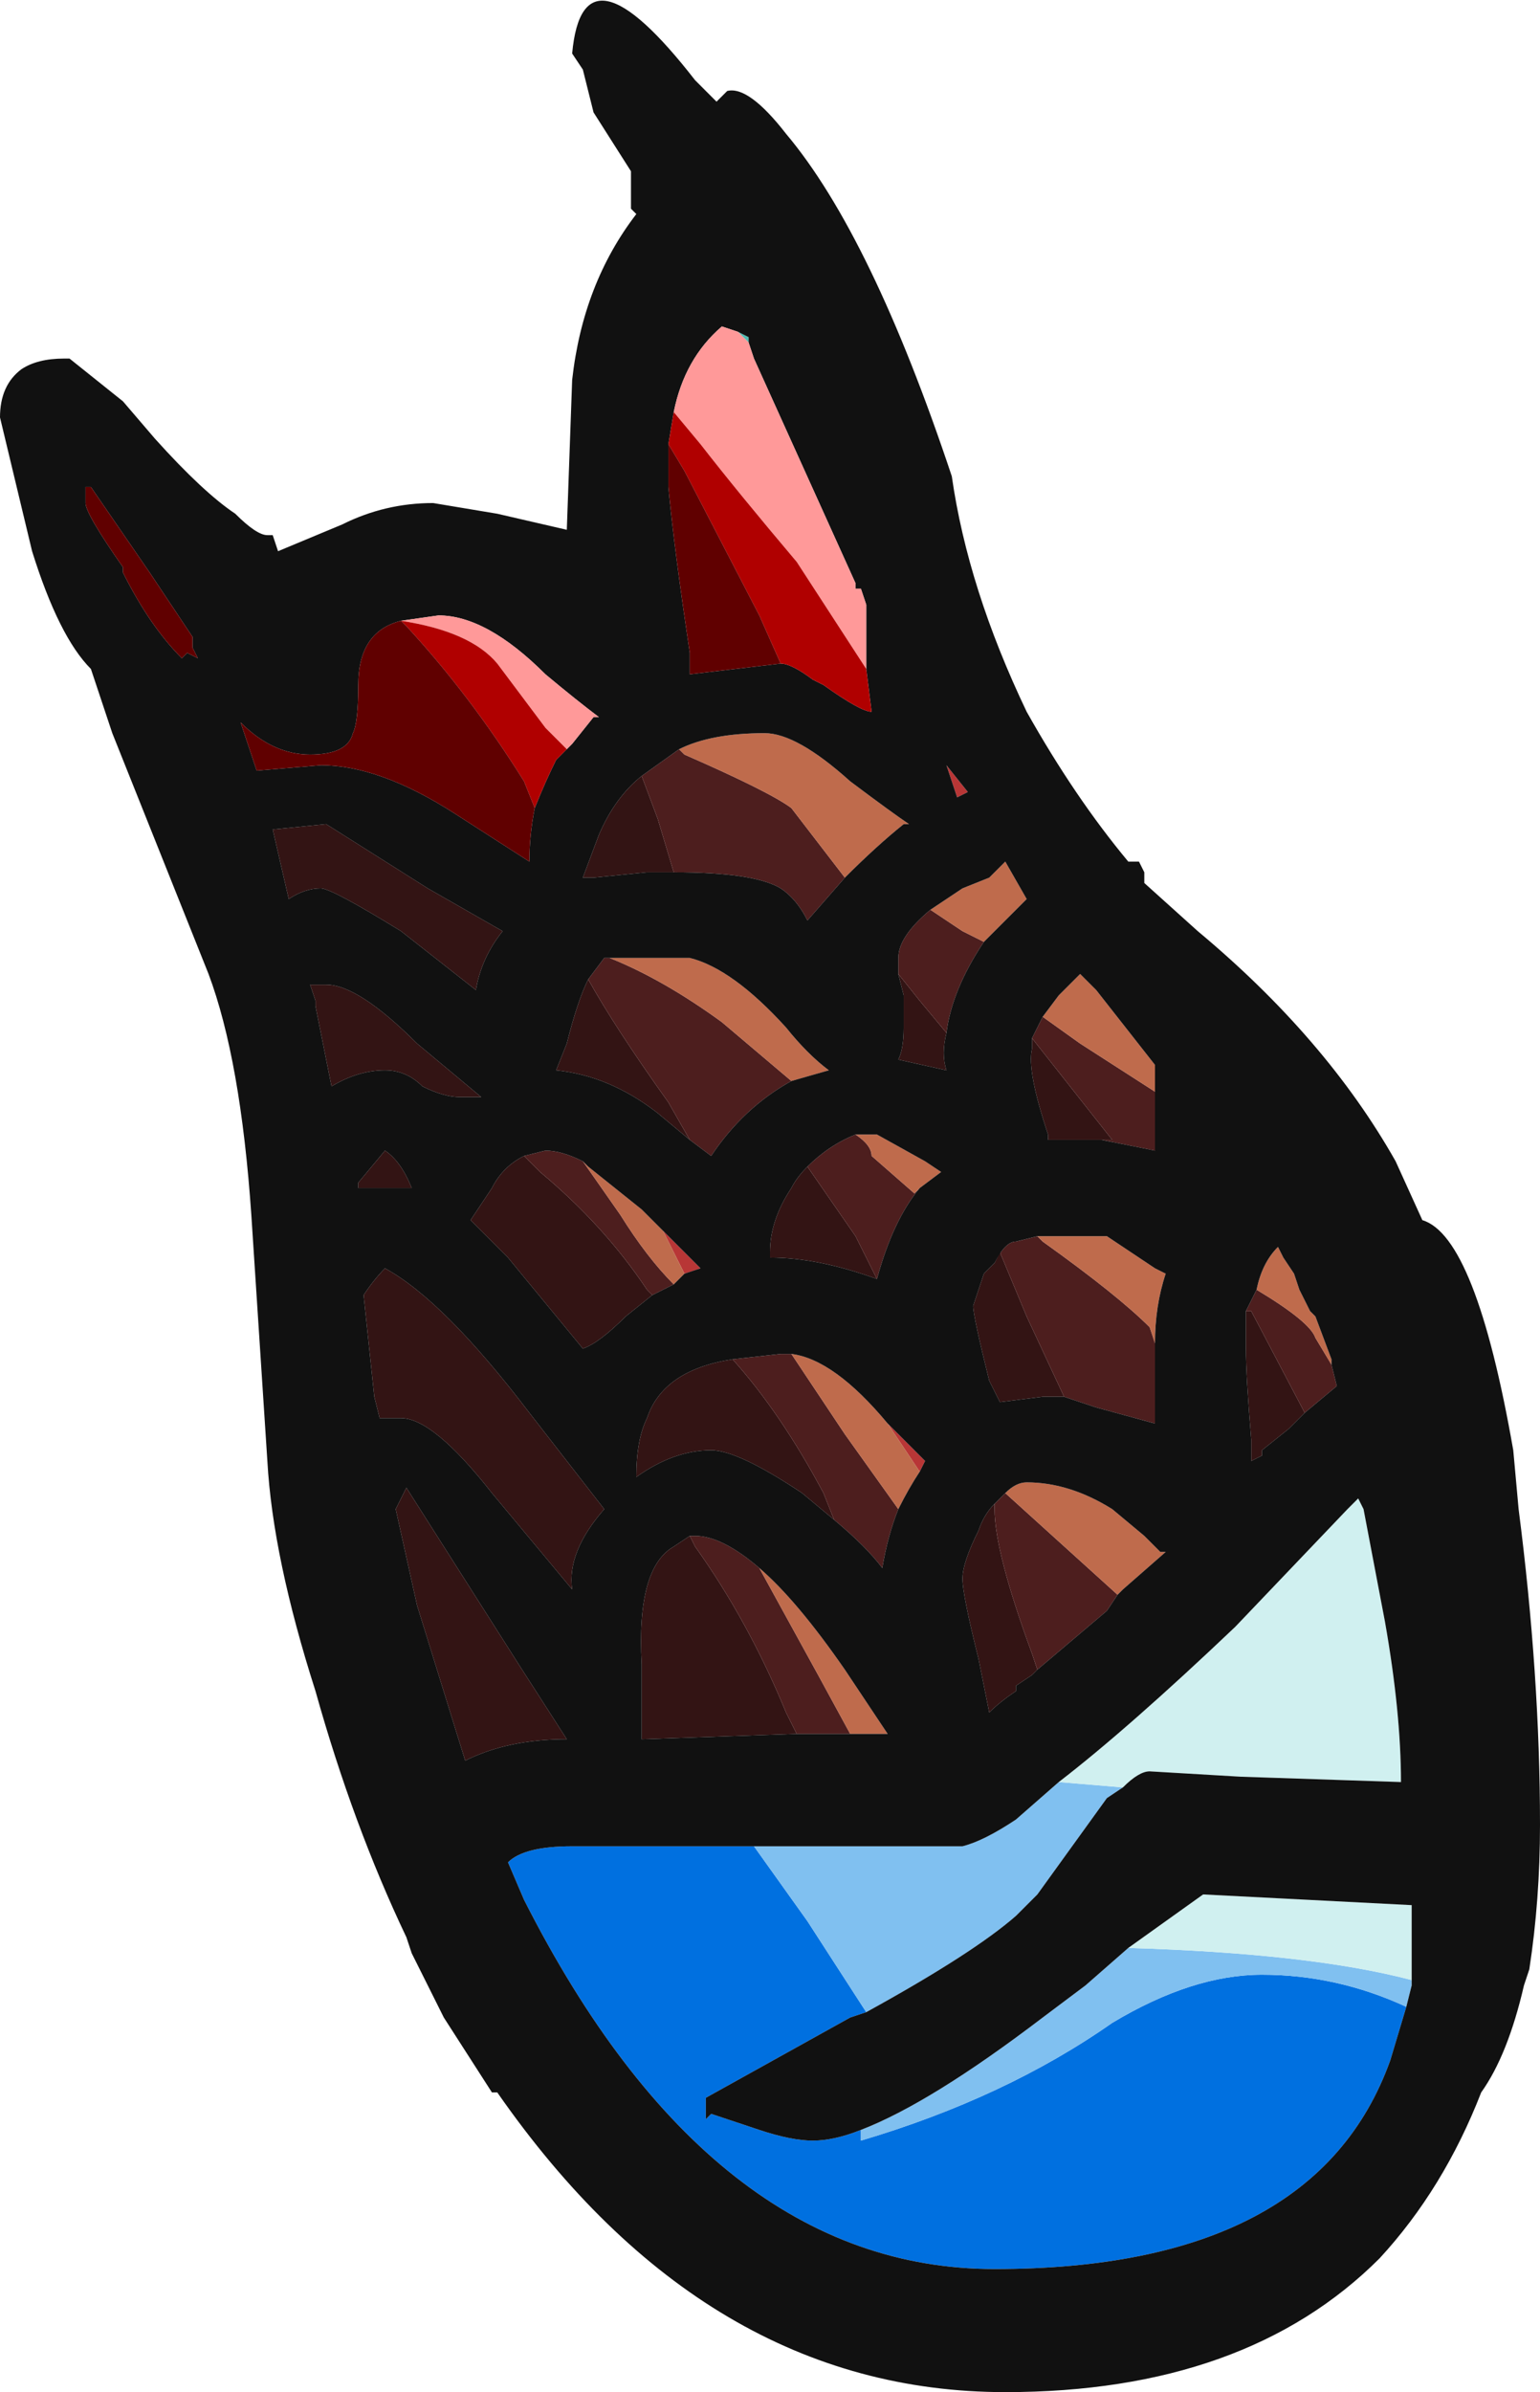 <?xml version="1.0" encoding="UTF-8" standalone="no"?>
<svg xmlns:ffdec="https://www.free-decompiler.com/flash" xmlns:xlink="http://www.w3.org/1999/xlink" ffdec:objectType="frame" height="156.45px" width="100.8px" xmlns="http://www.w3.org/2000/svg">
  <g transform="matrix(1.0, 0.0, 0.0, 1.0, 39.9, 100.1)">
    <use ffdec:characterId="1960" height="22.35" transform="matrix(7.0, 0.0, 0.0, 7.0, -39.9, -100.1)" width="14.4" xlink:href="#shape0"/>
  </g>
  <defs>
    <g id="shape0" transform="matrix(1.0, 0.0, 0.0, 1.0, 5.7, 14.3)">
      <path d="M1.2 -11.2 L1.3 -11.15 1.3 -11.1 1.2 -11.2" fill="#52bcb2" fill-rule="evenodd" stroke="none"/>
      <path d="M3.35 -6.9 L3.25 -6.85 3.15 -7.15 3.35 -6.9 M1.5 -2.55 L1.5 -2.6 1.5 -2.55 M0.7 -2.4 L0.5 -2.8 0.85 -2.45 0.7 -2.4 M2.6 -1.0 L2.95 -0.65 2.9 -0.55 2.6 -1.0 M-0.15 -6.1 L-0.25 -6.1 -0.15 -6.1" fill="#b83636" fill-rule="evenodd" stroke="none"/>
      <path d="M0.3 -7.05 L0.45 -6.65 0.6 -6.15 0.35 -6.15 -0.15 -6.1 -0.25 -6.1 -0.1 -6.5 Q0.05 -6.85 0.3 -7.05 M2.7 -5.2 L2.9 -4.95 3.15 -4.65 Q3.1 -4.45 3.15 -4.3 L2.7 -4.4 Q2.75 -4.5 2.75 -4.7 L2.75 -5.0 2.7 -5.2 M4.6 -3.65 L4.1 -3.65 4.1 -3.7 Q3.9 -4.3 3.95 -4.5 L3.95 -4.6 4.7 -3.65 4.6 -3.65 M-0.2 -5.15 Q0.05 -4.7 0.55 -4.0 L0.75 -3.65 0.45 -3.9 Q0.0 -4.25 -0.5 -4.3 L-0.4 -4.55 Q-0.3 -4.95 -0.2 -5.15 M2.5 -2.35 Q1.95 -2.55 1.5 -2.55 L1.5 -2.6 Q1.5 -2.9 1.7 -3.2 1.75 -3.3 1.85 -3.4 L2.3 -2.75 2.5 -2.35 M-0.8 -3.5 L-0.65 -3.35 Q-0.05 -2.85 0.35 -2.25 L0.4 -2.2 0.15 -2.0 Q-0.1 -1.75 -0.25 -1.7 L-0.95 -2.55 -1.3 -2.9 -1.1 -3.2 Q-1.0 -3.4 -0.8 -3.5 M2.1 -0.1 L1.8 -0.35 Q1.2 -0.75 0.95 -0.75 0.6 -0.75 0.25 -0.5 0.25 -0.85 0.35 -1.05 0.5 -1.5 1.15 -1.6 1.6 -1.1 2.0 -0.35 L2.1 -0.1 M4.25 -1.25 L4.05 -1.25 3.65 -1.2 3.55 -1.4 Q3.4 -2.0 3.4 -2.1 L3.5 -2.4 3.6 -2.5 3.65 -2.6 3.9 -2.0 4.25 -1.25 M3.6 -0.25 L3.6 -0.2 Q3.6 0.2 3.95 1.15 L4.0 1.3 3.95 1.35 3.8 1.45 3.8 1.5 Q3.65 1.6 3.55 1.7 L3.45 1.2 Q3.3 0.6 3.3 0.45 3.3 0.3 3.45 0.0 3.5 -0.15 3.6 -0.25 M5.95 -2.05 L6.0 -2.05 6.5 -1.1 6.35 -0.95 6.1 -0.75 6.1 -0.7 6.0 -0.65 6.0 -0.85 Q5.95 -1.45 5.95 -1.7 5.95 -1.9 5.95 -2.05 M1.75 1.9 L0.3 1.95 0.3 1.25 Q0.25 0.35 0.6 0.15 L0.75 0.05 0.8 0.15 Q1.3 0.85 1.65 1.7 L1.75 1.9 M-2.0 -0.2 L-1.9 -0.4 -0.85 1.25 -0.4 1.95 Q-0.95 1.95 -1.35 2.15 L-1.8 0.7 -2.0 -0.2 M-1.9 -3.2 L-2.35 -3.2 -2.35 -3.25 -2.1 -3.55 Q-1.95 -3.45 -1.85 -3.2 L-1.9 -3.2 M-2.3 -2.2 Q-2.2 -2.35 -2.1 -2.45 -1.55 -2.15 -0.75 -1.1 L-0.05 -0.2 Q-0.4 0.2 -0.35 0.55 L-1.1 -0.35 Q-1.65 -1.05 -1.95 -1.05 L-2.15 -1.05 -2.2 -1.25 -2.3 -2.2 M-2.8 -5.1 L-2.65 -5.1 Q-2.35 -5.1 -1.8 -4.55 L-1.2 -4.05 -1.4 -4.05 Q-1.55 -4.05 -1.75 -4.15 -1.9 -4.3 -2.1 -4.3 -2.35 -4.3 -2.6 -4.15 L-2.75 -4.9 -2.75 -4.95 -2.8 -5.1 M-2.65 -6.6 L-1.7 -6.0 -1.0 -5.6 Q-1.2 -5.35 -1.25 -5.05 L-1.95 -5.6 Q-2.6 -6.0 -2.7 -6.0 -2.85 -6.0 -3.0 -5.9 L-3.15 -6.55 -2.65 -6.6" fill="#331414" fill-rule="evenodd" stroke="none"/>
      <path d="M0.65 -7.3 L0.7 -7.25 Q1.5 -6.9 1.7 -6.75 L2.2 -6.1 1.85 -5.7 Q1.75 -5.9 1.6 -6.0 1.35 -6.15 0.6 -6.15 L0.45 -6.65 0.3 -7.05 0.65 -7.3 M3.0 -5.8 L3.3 -5.6 3.5 -5.5 Q3.2 -5.05 3.15 -4.65 L2.9 -4.95 2.7 -5.2 2.7 -5.35 Q2.7 -5.55 3.0 -5.8 M4.05 -4.8 L4.4 -4.55 5.1 -4.1 5.1 -3.55 4.6 -3.65 4.7 -3.65 3.95 -4.6 4.05 -4.8 M0.75 -3.65 L0.55 -4.0 Q0.05 -4.7 -0.2 -5.15 L-0.05 -5.35 0.0 -5.35 Q0.5 -5.15 1.05 -4.75 L1.7 -4.2 Q1.25 -3.95 0.95 -3.5 L0.75 -3.65 M2.9 -3.2 Q2.65 -2.9 2.5 -2.35 L2.3 -2.75 1.85 -3.4 Q2.05 -3.6 2.3 -3.7 2.45 -3.6 2.45 -3.5 L2.85 -3.15 2.9 -3.2 M-0.25 -3.45 L0.1 -2.95 Q0.35 -2.55 0.6 -2.3 L0.4 -2.2 0.35 -2.25 Q-0.05 -2.85 -0.65 -3.35 L-0.8 -3.5 -0.6 -3.55 Q-0.45 -3.55 -0.25 -3.45 M2.1 -0.1 L2.0 -0.35 Q1.6 -1.1 1.15 -1.6 L1.6 -1.65 1.7 -1.65 2.2 -0.9 2.7 -0.2 Q2.6 0.05 2.55 0.35 2.4 0.15 2.1 -0.1 M4.0 -2.75 L4.05 -2.7 Q4.75 -2.2 5.05 -1.9 L5.1 -1.75 5.1 -1.0 4.55 -1.15 4.25 -1.25 3.9 -2.0 3.65 -2.6 3.6 -2.5 Q3.7 -2.7 3.8 -2.7 L4.0 -2.75 M4.0 1.3 L3.95 1.15 Q3.6 0.2 3.6 -0.2 L3.6 -0.25 3.7 -0.35 4.75 0.6 4.65 0.75 4.0 1.3 M5.95 -2.05 L6.05 -2.25 Q6.55 -1.95 6.6 -1.8 L6.75 -1.55 6.8 -1.35 6.5 -1.1 6.0 -2.05 5.95 -2.05 M1.75 1.9 L1.65 1.7 Q1.3 0.85 0.8 0.15 L0.75 0.05 0.8 0.05 Q1.05 0.05 1.4 0.35 L1.95 1.35 2.25 1.9 1.75 1.9" fill="#4d1e1e" fill-rule="evenodd" stroke="none"/>
      <path d="M2.2 -6.1 L1.7 -6.75 Q1.5 -6.9 0.7 -7.25 L0.65 -7.3 Q0.95 -7.45 1.45 -7.45 1.75 -7.45 2.25 -7.0 2.65 -6.7 2.8 -6.6 L2.75 -6.6 Q2.5 -6.4 2.2 -6.1 M3.5 -5.5 L3.3 -5.6 3.0 -5.8 3.3 -6.0 3.55 -6.1 3.7 -6.25 3.9 -5.9 3.5 -5.5 M4.05 -4.8 L4.2 -5.0 4.4 -5.2 4.55 -5.05 5.1 -4.35 5.1 -4.1 4.4 -4.55 4.05 -4.8 M1.7 -4.2 L1.05 -4.75 Q0.5 -5.15 0.0 -5.35 L0.75 -5.35 Q1.15 -5.25 1.65 -4.7 1.85 -4.45 2.05 -4.3 L1.7 -4.2 M2.3 -3.7 L2.5 -3.7 2.95 -3.45 3.1 -3.35 2.9 -3.2 2.85 -3.15 2.45 -3.5 Q2.45 -3.6 2.3 -3.7 M-0.25 -3.45 L-0.2 -3.4 0.3 -3.0 0.5 -2.8 0.7 -2.4 0.6 -2.3 Q0.35 -2.55 0.1 -2.95 L-0.25 -3.45 M1.7 -1.65 Q2.1 -1.6 2.6 -1.0 L2.9 -0.55 Q2.8 -0.4 2.7 -0.2 L2.2 -0.9 1.7 -1.65 M4.0 -2.75 L4.65 -2.75 5.1 -2.45 5.2 -2.4 Q5.1 -2.1 5.1 -1.75 L5.05 -1.9 Q4.75 -2.2 4.05 -2.7 L4.0 -2.75 M4.75 0.6 L3.7 -0.35 Q3.8 -0.45 3.9 -0.45 4.3 -0.45 4.7 -0.2 L5.0 0.05 5.15 0.2 5.2 0.2 4.8 0.55 4.75 0.6 M6.75 -1.55 L6.6 -1.8 Q6.55 -1.95 6.05 -2.25 6.1 -2.5 6.25 -2.65 L6.3 -2.55 6.4 -2.4 6.45 -2.25 6.55 -2.05 6.6 -2.0 6.75 -1.6 6.75 -1.55 M1.4 0.35 Q1.75 0.65 2.2 1.3 L2.6 1.9 2.25 1.9 1.95 1.35 1.4 0.35" fill="#bf6b4c" fill-rule="evenodd" stroke="none"/>
      <path d="M2.4 4.5 L2.25 4.55 0.9 5.3 0.9 5.5 0.95 5.45 Q1.1 5.5 1.4 5.6 1.7 5.7 1.9 5.7 2.1 5.7 2.35 5.6 L2.35 5.7 Q3.7 5.3 4.7 4.6 5.45 4.15 6.1 4.15 6.8 4.15 7.45 4.45 L7.3 4.95 Q6.6 6.9 3.6 6.9 0.95 6.9 -0.8 3.45 L-0.95 3.1 Q-0.8 2.95 -0.35 2.95 L1.35 2.95 1.85 3.65 2.4 4.5" fill="#0070e0" fill-rule="evenodd" stroke="none"/>
      <path d="M4.2 2.35 L4.8 2.4 4.65 2.5 4.0 3.4 3.8 3.6 Q3.4 3.95 2.4 4.5 L1.85 3.65 1.35 2.95 3.3 2.95 Q3.5 2.9 3.8 2.7 L4.2 2.35 M2.35 5.6 Q3.0 5.35 4.05 4.55 L4.45 4.25 4.85 3.9 Q6.55 3.95 7.5 4.2 L7.5 4.25 7.45 4.45 Q6.8 4.15 6.1 4.15 5.45 4.15 4.7 4.6 3.7 5.3 2.35 5.7 L2.35 5.6" fill="#80c0f0" fill-rule="evenodd" stroke="none"/>
      <path d="M4.2 2.35 Q4.85 1.85 5.85 0.9 L6.9 -0.2 7.0 -0.3 7.05 -0.2 7.25 0.85 Q7.4 1.7 7.4 2.35 L5.9 2.3 5.05 2.25 Q4.95 2.25 4.8 2.4 L4.2 2.35 M4.85 3.9 L5.55 3.4 7.5 3.5 7.5 4.2 Q6.55 3.95 4.85 3.9" fill="#d0f0f0" fill-rule="evenodd" stroke="none"/>
      <path d="M1.0 -13.35 L1.1 -13.45 Q1.3 -13.5 1.65 -13.05 2.45 -12.1 3.2 -9.85 3.35 -8.8 3.9 -7.65 4.35 -6.85 4.85 -6.25 L4.95 -6.25 5.0 -6.15 5.0 -6.05 5.5 -5.6 Q6.7 -4.6 7.35 -3.45 L7.6 -2.9 Q8.1 -2.75 8.45 -0.75 L8.5 -0.2 Q8.7 1.35 8.7 2.75 8.7 3.45 8.6 4.1 L8.55 4.25 Q8.4 4.9 8.15 5.25 7.8 6.15 7.2 6.8 5.95 8.05 3.7 8.05 0.9 8.05 -1.05 5.25 L-1.1 5.25 -1.55 4.55 -1.85 3.95 -1.9 3.8 Q-2.4 2.75 -2.75 1.5 -3.15 0.25 -3.2 -0.65 L-3.35 -2.95 Q-3.45 -4.4 -3.75 -5.2 L-4.65 -7.45 -4.85 -8.05 Q-5.15 -8.35 -5.4 -9.15 L-5.7 -10.4 Q-5.7 -10.7 -5.5 -10.85 -5.35 -10.95 -5.1 -10.95 L-5.05 -10.95 -4.55 -10.55 -4.25 -10.2 Q-3.8 -9.7 -3.5 -9.5 -3.3 -9.3 -3.2 -9.3 L-3.15 -9.3 -3.1 -9.15 -2.5 -9.4 Q-2.1 -9.6 -1.65 -9.6 L-1.05 -9.5 -0.4 -9.35 -0.35 -10.75 Q-0.25 -11.65 0.25 -12.3 L0.2 -12.35 0.2 -12.7 -0.15 -13.25 -0.25 -13.65 -0.35 -13.8 Q-0.25 -14.9 0.8 -13.55 L1.0 -13.35 M1.3 -11.1 L1.3 -11.15 1.2 -11.2 1.05 -11.25 Q0.7 -10.95 0.6 -10.45 L0.55 -10.15 0.55 -9.75 Q0.6 -9.2 0.75 -8.2 L0.75 -8.0 1.6 -8.1 Q1.7 -8.1 1.9 -7.95 L2.0 -7.9 Q2.35 -7.65 2.45 -7.65 L2.4 -8.05 2.4 -8.65 2.35 -8.8 2.3 -8.8 2.3 -8.85 1.35 -10.95 1.3 -11.1 M2.2 -6.1 Q2.5 -6.4 2.75 -6.6 L2.8 -6.6 Q2.65 -6.7 2.25 -7.0 1.75 -7.45 1.45 -7.45 0.95 -7.45 0.65 -7.3 L0.3 -7.05 Q0.05 -6.85 -0.1 -6.5 L-0.25 -6.1 -0.15 -6.1 0.35 -6.15 0.6 -6.15 Q1.35 -6.15 1.6 -6.0 1.75 -5.9 1.85 -5.7 L2.2 -6.1 M3.35 -6.9 L3.15 -7.15 3.25 -6.85 3.35 -6.9 M3.0 -5.8 Q2.7 -5.55 2.7 -5.35 L2.7 -5.2 2.75 -5.0 2.75 -4.7 Q2.75 -4.5 2.7 -4.4 L3.15 -4.3 Q3.1 -4.45 3.15 -4.65 3.2 -5.05 3.5 -5.5 L3.9 -5.9 3.7 -6.25 3.55 -6.1 3.3 -6.0 3.0 -5.8 M5.1 -4.1 L5.1 -4.35 4.55 -5.05 4.4 -5.2 4.2 -5.0 4.05 -4.8 3.95 -4.6 3.95 -4.5 Q3.9 -4.3 4.1 -3.7 L4.1 -3.65 4.6 -3.65 5.1 -3.55 5.1 -4.1 M-0.2 -5.15 Q-0.3 -4.95 -0.4 -4.55 L-0.5 -4.3 Q0.0 -4.25 0.45 -3.9 L0.75 -3.65 0.95 -3.5 Q1.25 -3.95 1.7 -4.2 L2.05 -4.3 Q1.85 -4.45 1.65 -4.7 1.15 -5.25 0.75 -5.35 L0.0 -5.35 -0.05 -5.35 -0.2 -5.15 M2.9 -3.2 L3.1 -3.35 2.95 -3.45 2.5 -3.7 2.3 -3.7 Q2.05 -3.6 1.85 -3.4 1.75 -3.3 1.7 -3.2 1.5 -2.9 1.5 -2.6 L1.5 -2.55 Q1.95 -2.55 2.5 -2.35 2.65 -2.9 2.9 -3.2 M0.5 -2.8 L0.3 -3.0 -0.2 -3.4 -0.25 -3.45 Q-0.45 -3.55 -0.6 -3.55 L-0.8 -3.5 Q-1.0 -3.4 -1.1 -3.2 L-1.3 -2.9 -0.95 -2.55 -0.25 -1.7 Q-0.1 -1.75 0.15 -2.0 L0.4 -2.2 0.6 -2.3 0.7 -2.4 0.85 -2.45 0.5 -2.8 M1.15 -1.6 Q0.5 -1.5 0.35 -1.05 0.25 -0.85 0.25 -0.5 0.6 -0.75 0.95 -0.75 1.2 -0.75 1.8 -0.35 L2.1 -0.1 Q2.4 0.15 2.55 0.35 2.6 0.05 2.7 -0.2 2.8 -0.4 2.9 -0.55 L2.95 -0.65 2.6 -1.0 Q2.1 -1.6 1.7 -1.65 L1.6 -1.65 1.15 -1.6 M5.1 -1.75 Q5.1 -2.1 5.2 -2.4 L5.1 -2.45 4.65 -2.75 4.0 -2.75 3.8 -2.7 Q3.7 -2.7 3.6 -2.5 L3.5 -2.4 3.4 -2.1 Q3.4 -2.0 3.55 -1.4 L3.65 -1.2 4.05 -1.25 4.25 -1.25 4.55 -1.15 5.1 -1.0 5.1 -1.75 M4.0 1.3 L4.65 0.75 4.75 0.6 4.8 0.55 5.2 0.2 5.15 0.2 5.0 0.05 4.7 -0.2 Q4.3 -0.45 3.9 -0.45 3.8 -0.45 3.7 -0.35 L3.6 -0.25 Q3.5 -0.15 3.45 0.0 3.3 0.3 3.3 0.45 3.3 0.6 3.45 1.2 L3.55 1.7 Q3.65 1.6 3.8 1.5 L3.8 1.45 3.95 1.35 4.0 1.3 M6.05 -2.25 L5.95 -2.05 Q5.95 -1.9 5.95 -1.7 5.95 -1.45 6.0 -0.85 L6.0 -0.65 6.1 -0.7 6.1 -0.75 6.35 -0.95 6.5 -1.1 6.8 -1.35 6.75 -1.55 6.75 -1.6 6.6 -2.0 6.55 -2.05 6.45 -2.25 6.4 -2.4 6.3 -2.55 6.25 -2.65 Q6.1 -2.5 6.05 -2.25 M4.8 2.4 Q4.95 2.25 5.05 2.25 L5.9 2.3 7.4 2.35 Q7.4 1.7 7.25 0.85 L7.05 -0.2 7.0 -0.3 6.9 -0.2 5.85 0.9 Q4.85 1.85 4.2 2.35 L3.8 2.7 Q3.5 2.9 3.3 2.95 L1.35 2.95 -0.35 2.95 Q-0.8 2.95 -0.95 3.1 L-0.8 3.45 Q0.95 6.9 3.6 6.9 6.6 6.9 7.3 4.95 L7.45 4.45 7.5 4.25 7.5 4.2 7.5 3.5 5.55 3.4 4.85 3.9 4.45 4.25 4.05 4.55 Q3.0 5.35 2.35 5.6 2.1 5.7 1.9 5.7 1.7 5.7 1.4 5.6 1.1 5.5 0.95 5.45 L0.9 5.5 0.9 5.3 2.25 4.55 2.4 4.5 Q3.4 3.95 3.8 3.6 L4.0 3.4 4.65 2.5 4.8 2.4 M0.75 0.05 L0.6 0.15 Q0.25 0.35 0.3 1.25 L0.3 1.95 1.75 1.9 2.25 1.9 2.6 1.9 2.2 1.3 Q1.75 0.65 1.4 0.35 1.05 0.05 0.8 0.05 L0.75 0.05 M-4.85 -9.75 L-4.9 -9.75 -4.9 -9.6 Q-4.9 -9.5 -4.55 -9.0 L-4.55 -8.95 Q-4.3 -8.45 -4.0 -8.15 L-3.95 -8.2 -3.85 -8.15 -3.9 -8.25 Q-3.9 -8.15 -3.9 -8.35 L-4.3 -8.95 -4.85 -9.75 M-1.95 -8.5 Q-2.35 -8.4 -2.35 -7.9 -2.35 -7.55 -2.4 -7.45 -2.45 -7.25 -2.8 -7.25 -3.15 -7.25 -3.45 -7.55 L-3.3 -7.1 -2.7 -7.15 Q-2.15 -7.15 -1.45 -6.7 L-0.75 -6.25 Q-0.75 -6.5 -0.7 -6.75 -0.6 -7.0 -0.5 -7.2 L-0.35 -7.35 -0.15 -7.6 -0.1 -7.6 Q-0.3 -7.75 -0.6 -8.0 -1.15 -8.55 -1.6 -8.55 L-1.95 -8.5 M-2.65 -6.6 L-3.15 -6.55 -3.0 -5.9 Q-2.85 -6.0 -2.7 -6.0 -2.6 -6.0 -1.95 -5.6 L-1.25 -5.05 Q-1.2 -5.35 -1.0 -5.6 L-1.7 -6.0 -2.65 -6.6 M-2.8 -5.1 L-2.75 -4.95 -2.75 -4.9 -2.6 -4.15 Q-2.35 -4.3 -2.1 -4.3 -1.9 -4.3 -1.75 -4.15 -1.55 -4.05 -1.4 -4.05 L-1.2 -4.05 -1.8 -4.55 Q-2.35 -5.1 -2.65 -5.1 L-2.8 -5.1 M-2.3 -2.2 L-2.2 -1.25 -2.15 -1.05 -1.95 -1.05 Q-1.65 -1.05 -1.1 -0.35 L-0.35 0.55 Q-0.4 0.2 -0.05 -0.2 L-0.75 -1.1 Q-1.55 -2.15 -2.1 -2.45 -2.2 -2.35 -2.3 -2.2 M-1.9 -3.2 L-1.85 -3.2 Q-1.95 -3.45 -2.1 -3.55 L-2.35 -3.25 -2.35 -3.2 -1.9 -3.2 M-2.0 -0.2 L-1.8 0.7 -1.35 2.15 Q-0.95 1.95 -0.4 1.95 L-0.85 1.25 -1.9 -0.4 -2.0 -0.2" fill="#111111" fill-rule="evenodd" stroke="none"/>
      <path d="M1.3 -11.1 L1.35 -10.95 2.3 -8.85 2.3 -8.8 2.35 -8.8 2.4 -8.65 2.4 -8.05 1.75 -9.05 Q1.2 -9.7 0.85 -10.15 L0.6 -10.45 Q0.7 -10.95 1.05 -11.25 L1.2 -11.2 1.3 -11.1 M-1.95 -8.5 L-1.6 -8.55 Q-1.15 -8.55 -0.6 -8.0 -0.3 -7.75 -0.1 -7.6 L-0.15 -7.6 -0.35 -7.35 -0.4 -7.3 -0.6 -7.5 -1.05 -8.1 Q-1.3 -8.4 -1.95 -8.5" fill="#ff9999" fill-rule="evenodd" stroke="none"/>
      <path d="M2.4 -8.05 L2.45 -7.65 Q2.35 -7.65 2.0 -7.9 L1.9 -7.95 Q1.7 -8.1 1.6 -8.1 L1.4 -8.55 0.7 -9.9 0.55 -10.15 0.6 -10.45 0.85 -10.15 Q1.2 -9.7 1.75 -9.05 L2.4 -8.05 M-0.7 -6.75 L-0.8 -7.0 Q-1.3 -7.8 -1.9 -8.45 L-1.95 -8.5 Q-1.3 -8.4 -1.05 -8.1 L-0.6 -7.5 -0.4 -7.3 -0.35 -7.35 -0.5 -7.2 Q-0.6 -7.0 -0.7 -6.75" fill="#b00000" fill-rule="evenodd" stroke="none"/>
      <path d="M1.6 -8.1 L0.75 -8.0 0.75 -8.2 Q0.6 -9.2 0.55 -9.75 L0.55 -10.15 0.7 -9.9 1.4 -8.55 1.6 -8.1 M-4.85 -9.75 L-4.3 -8.95 -3.9 -8.35 Q-3.9 -8.15 -3.9 -8.25 L-3.85 -8.15 -3.95 -8.2 -4.0 -8.15 Q-4.3 -8.45 -4.55 -8.95 L-4.55 -9.0 Q-4.9 -9.5 -4.9 -9.6 L-4.9 -9.75 -4.85 -9.75 M-0.7 -6.75 Q-0.75 -6.5 -0.75 -6.25 L-1.45 -6.7 Q-2.15 -7.15 -2.7 -7.15 L-3.3 -7.1 -3.45 -7.55 Q-3.15 -7.25 -2.8 -7.25 -2.45 -7.25 -2.4 -7.45 -2.35 -7.55 -2.35 -7.9 -2.35 -8.4 -1.95 -8.5 L-1.9 -8.45 Q-1.3 -7.8 -0.8 -7.0 L-0.7 -6.75" fill="#600000" fill-rule="evenodd" stroke="none"/>
    </g>
  </defs>
</svg>
